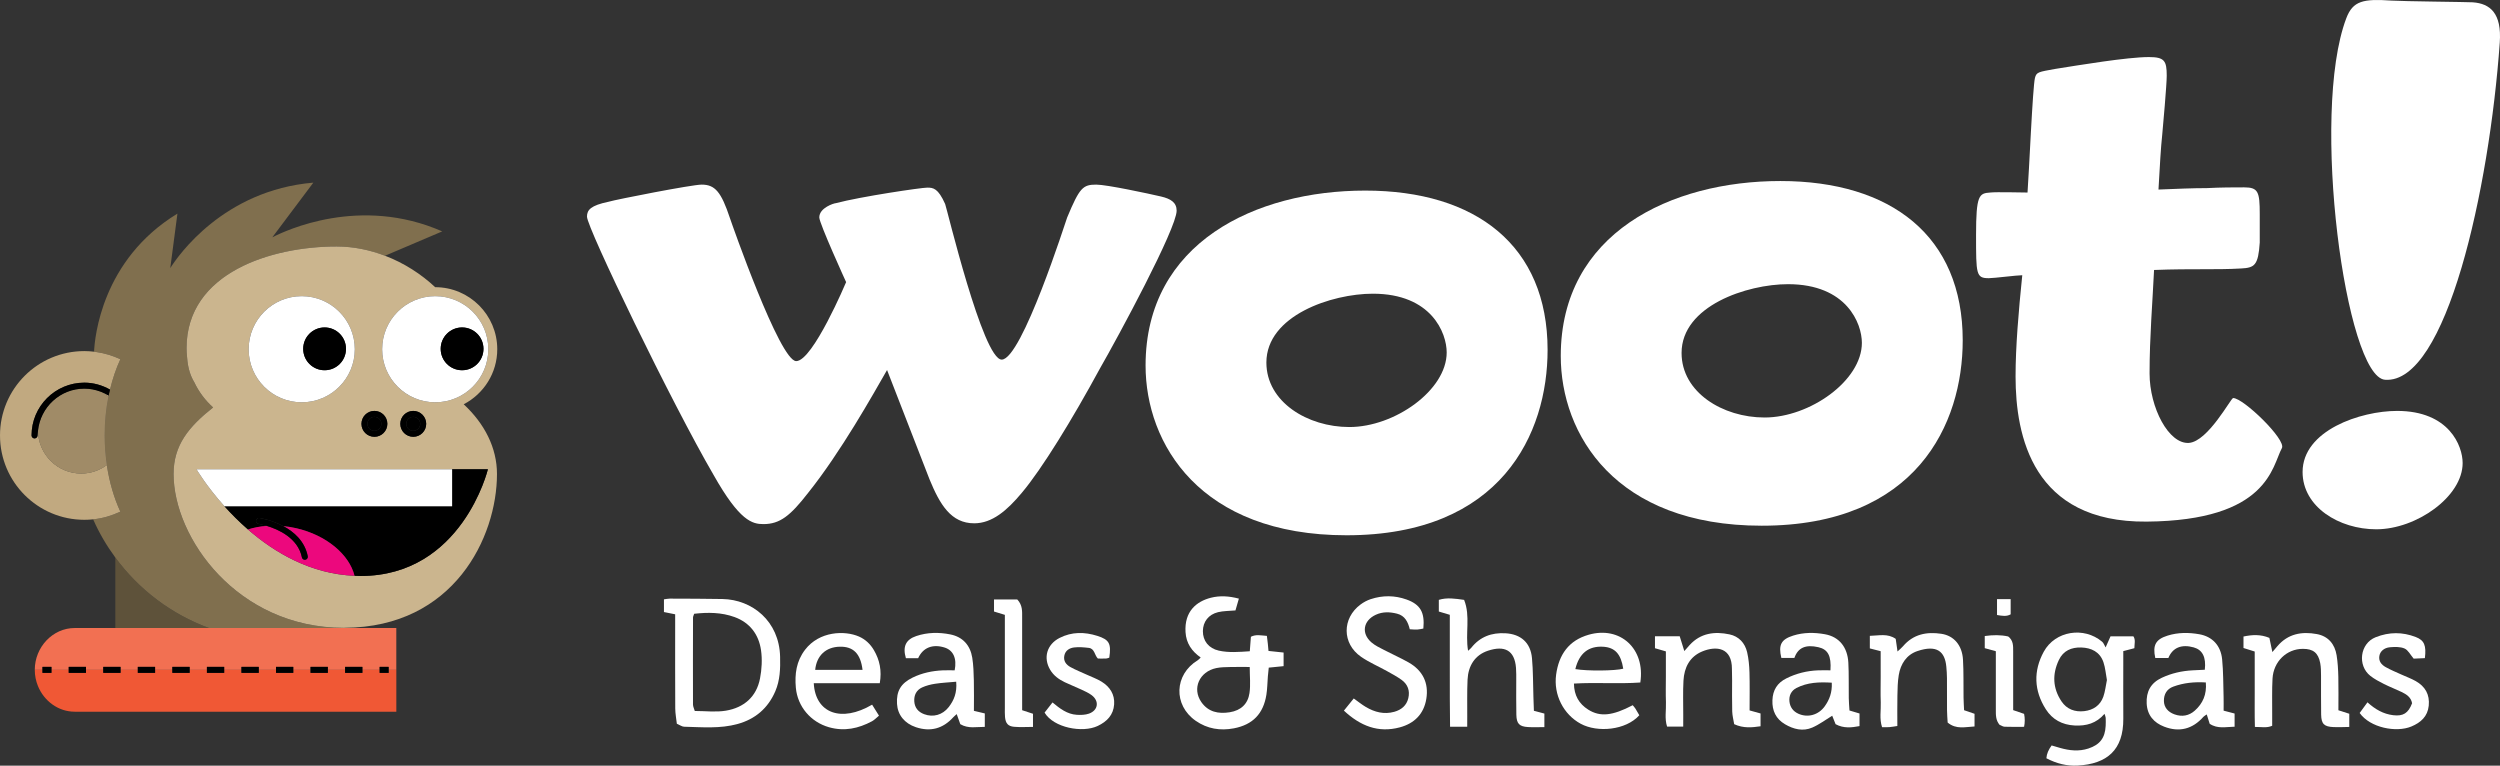 <?xml version="1.0" encoding="utf-8"?>
<!-- Generator: Adobe Illustrator 17.0.0, SVG Export Plug-In . SVG Version: 6.00 Build 0)  -->
<!DOCTYPE svg PUBLIC "-//W3C//DTD SVG 1.1//EN" "http://www.w3.org/Graphics/SVG/1.1/DTD/svg11.dtd">
<svg version="1.1" id="Layer_1" xmlns="http://www.w3.org/2000/svg" xmlns:xlink="http://www.w3.org/1999/xlink" x="0px" y="0px"
	 width="213.537px" height="65.397px" viewBox="0 0 213.537 65.397" enable-background="new 0 0 213.537 65.397"
	 xml:space="preserve">
<rect x="0" y="0" width="213.537" height="65.397" fill="#333333" stroke="none"/>
<g>
	<g>
		<path fill="#FFFFFF" d="M75.768,31.605c-1.205,2.1-3.943,6.997-6.74,10.49c-1.527,1.971-2.416,2.671-3.82,2.671
			c-0.95,0-2.032-0.255-4.254-4.192c-3.559-6.106-10.817-21.114-10.817-22.069c0-0.574,0.317-0.955,1.844-1.273
			c0.638-0.192,7.123-1.463,7.951-1.463c1.143,0,1.669,0.619,2.416,2.862c0.128,0.385,4.254,12.214,5.659,12.214
			c1.423,0,4.264-6.747,4.264-6.747s-2.292-5.02-2.292-5.527c0-0.831,1.271-1.215,1.404-1.215c2.161-0.572,7.313-1.33,7.82-1.33
			c0.51,0,0.926,0.053,1.526,1.399c0.132,0.298,3.224,13.291,4.831,13.291c1.72,0,5.503-11.927,5.593-12.144
			c1.063-2.551,1.343-2.803,2.482-2.803c0.893,0,4.458,0.765,5.535,1.016c0.828,0.193,1.332,0.511,1.332,1.209
			c0,1.527-5.02,10.817-6.551,13.479c-2.349,4.326-4.954,8.585-6.674,10.621c-1.272,1.526-2.543,2.604-4.066,2.604
			c-1.976,0-2.926-1.593-3.815-3.753L75.768,31.605z"/>
		<path fill="#FFFFFF" d="M210.346,39.551c0,2.865-3.943,5.658-7.379,5.658c-3.177,0-6.292-1.914-6.292-4.893
			c0-3.559,4.959-5.218,8.075-5.218C209.198,35.099,210.346,38.091,210.346,39.551"/>
		<path fill="#FFFFFF" d="M152.069,15.462c-9.35,0-18.757,4.457-18.757,14.947c0,6.674,4.642,14.494,17.164,14.494
			c13.231,0,17.169-8.708,17.169-15.832C167.646,20.172,161.542,15.462,152.069,15.462 M150.722,35.661
			c-3.579,0-7.091-2.151-7.091-5.513c0-4.018,5.587-5.875,9.094-5.875c5.021,0,6.307,3.366,6.307,5.01
			C159.034,32.508,154.588,35.661,150.722,35.661"/>
		<path fill="#FFFFFF" d="M116.607,16.279c-9.351,0-18.758,4.447-18.758,14.943c0,6.674,4.638,14.498,17.164,14.498
			c13.232,0,17.174-8.703,17.174-15.831C132.186,20.99,126.079,16.279,116.607,16.279 M115.255,36.475
			c-3.574,0-7.087-2.147-7.087-5.508c0-4.023,5.587-5.881,9.094-5.881c5.021,0,6.307,3.37,6.307,5.017
			C123.569,33.326,119.131,36.475,115.255,36.475"/>
		<path fill="#FFFFFF" d="M193.017,20.703c-0.127,1.971-0.445,2.168-1.592,2.228c-2.223,0.129-4.066,0-7.437,0.129
			c-0.127,2.735-0.383,5.718-0.383,8.837c0,2.926,1.64,6.057,3.366,5.933c1.632-0.127,3.583-3.833,3.772-3.833
			c0.875,0,4.557,3.564,4.165,4.277c-0.841,1.537-1.143,6.193-11.559,6.279c-9.729,0.084-11.19-7.313-11.19-12.398
			c0-2.539,0.255-5.532,0.573-8.647c-0.449,0-2.416,0.253-2.859,0.253c-1.088,0-1.088-0.318-1.088-3.69
			c0-3.431,0.26-3.561,1.21-3.626c0.515-0.062,2.738,0,3.186,0c0.124-1.588,0.439-9.022,0.635-9.79
			c0.127-0.51,0.316-0.51,1.711-0.765c2.038-0.322,6.17-1.016,8.017-1.016c1.334,0,1.527,0.316,1.527,1.593
			c0,0.763-0.317,4.32-0.383,5.019c-0.128,1.206-0.194,2.478-0.322,4.704c1.527-0.061,2.926-0.123,4.136-0.123
			c1.21-0.064,2.292-0.064,3.177-0.064c1.21,0,1.337,0.38,1.337,2.285V20.703z"/>
		<path fill="#FFFFFF" d="M213.518,3.625c-0.884,12.534-4.571,29.196-9.799,28.812c-3.348-0.241-6.405-22.695-3.315-30.868
			c0.567-1.509,1.461-1.683,3.867-1.518c0.888,0.062,6.608,0.119,6.93,0.146C212.719,0.301,213.689,1.154,213.518,3.625"/>
	</g>
	<g id="k6NuQF_1_">
		<g>
			<path fill="#FFFFFF" d="M57.812,61.819c-0.046-0.424-0.133-0.868-0.136-1.313c-0.014-2.349-0.007-4.699-0.007-7.048
				c0-0.32,0-0.641,0-0.988c-0.359-0.072-0.636-0.127-0.958-0.192c0-0.353,0-0.695,0-1.086c0.191-0.024,0.345-0.062,0.499-0.061
				c1.501,0.007,3.002,0.005,4.502,0.034c2.542,0.05,4.842,1.886,4.92,4.919c0.026,1.018-0.002,2.022-0.415,2.974
				c-0.624,1.439-1.706,2.364-3.209,2.78c-1.503,0.417-3.044,0.272-4.574,0.235C58.258,62.07,58.083,61.934,57.812,61.819z
				 M59.293,52.425c-0.046,0.142-0.099,0.231-0.099,0.321c-0.006,2.476-0.01,4.951-0.002,7.427c0.001,0.181,0.097,0.361,0.153,0.555
				c0.911,0,1.803,0.116,2.652-0.025c1.542-0.258,2.617-1.178,2.921-2.757c0.151-0.784,0.198-1.628,0.084-2.415
				c-0.195-1.338-0.948-2.348-2.263-2.826C61.619,52.297,60.458,52.295,59.293,52.425z"/>
			<path fill="#FFFFFF" d="M179.852,55.297c0.181-0.409,0.283-0.64,0.418-0.945c0.635,0,1.274,0,1.954,0
				c0.199,0.294,0.088,0.643,0.083,1.014c-0.301,0.079-0.572,0.15-0.947,0.249c0,0.335,0,0.652,0,0.97
				c0,1.598-0.01,3.196,0.002,4.794c0.019,2.699-1.402,3.868-3.891,4.012c-0.914,0.053-1.808-0.167-2.679-0.624
				c0.028-0.399,0.185-0.732,0.447-1.095c0.246,0.072,0.486,0.144,0.727,0.213c0.798,0.228,1.599,0.314,2.407,0.051
				c0.985-0.321,1.432-0.903,1.482-1.939c0.011-0.228,0.012-0.457,0.002-0.684c-0.004-0.091-0.052-0.181-0.101-0.342
				c-0.693,0.817-1.564,1.051-2.562,0.997c-1.059-0.058-1.892-0.511-2.451-1.387c-1.016-1.592-1.071-3.275-0.176-4.915
				c0.974-1.784,3.432-2.169,4.989-0.85C179.676,54.915,179.731,55.093,179.852,55.297z M179.962,58.083
				c-0.095-0.51-0.133-1.036-0.297-1.519c-0.299-0.882-1.031-1.234-1.899-1.259c-0.826-0.023-1.529,0.261-1.912,1.077
				c-0.572,1.215-0.518,2.4,0.223,3.517c0.453,0.683,1.155,0.938,1.954,0.842c0.762-0.091,1.357-0.485,1.622-1.224
				C179.813,59.067,179.86,58.575,179.962,58.083z"/>
			<path fill="#FFFFFF" d="M102.557,56.162c-0.762-0.538-1.24-1.214-1.296-2.174c-0.103-1.757,0.921-2.615,2.168-2.932
				c0.757-0.193,1.539-0.149,2.389,0.075c-0.107,0.37-0.202,0.7-0.292,1.009c-0.532,0.049-1.023,0.037-1.483,0.148
				c-0.826,0.2-1.293,0.828-1.299,1.616c-0.006,0.831,0.49,1.475,1.357,1.669c0.861,0.192,1.733,0.114,2.65,0.054
				c0.033-0.437,0.062-0.817,0.094-1.238c0.43-0.224,0.874-0.109,1.365-0.075c0.028,0.233,0.057,0.451,0.081,0.669
				c0.021,0.189,0.035,0.379,0.057,0.617c0.436,0.046,0.843,0.089,1.29,0.137c0,0.381,0,0.729,0,1.162
				c-0.395,0.04-0.8,0.08-1.268,0.127c-0.027,0.263-0.057,0.512-0.077,0.761c-0.042,0.519-0.043,1.043-0.125,1.555
				c-0.258,1.621-1.163,2.558-2.771,2.867c-1.167,0.224-2.274,0.047-3.264-0.641c-1.933-1.344-1.839-3.953,0.175-5.176
				C102.387,56.346,102.448,56.265,102.557,56.162z M106.745,56.97c-0.595,0-1.141-0.011-1.686,0.004
				c-0.391,0.01-0.79,0.01-1.17,0.09c-1.45,0.303-2.088,1.749-1.274,2.909c0.59,0.84,1.445,1.02,2.421,0.864
				c0.962-0.154,1.554-0.714,1.689-1.642C106.826,58.501,106.745,57.782,106.745,56.97z"/>
			<path fill="#FFFFFF" d="M125.322,62.073c-0.526,0-0.94,0-1.465,0c-0.007-0.81-0.018-1.612-0.021-2.414
				c-0.004-0.783-0.001-1.566-0.001-2.349c0-0.816,0-1.631,0-2.447c0-0.778,0-1.555,0-2.349c-0.357-0.106-0.627-0.187-0.938-0.28
				c0-0.309,0-0.625,0-0.998c0.694-0.213,1.383-0.108,2.16,0.002c0.558,1.398,0.084,2.857,0.338,4.348
				c0.122-0.113,0.208-0.174,0.271-0.254c0.751-0.948,1.743-1.311,2.929-1.242c1.303,0.076,2.136,0.797,2.258,2.116
				c0.102,1.102,0.086,2.214,0.123,3.322c0.013,0.384,0.027,0.768,0.041,1.184c0.336,0.089,0.607,0.161,0.896,0.237
				c0,0.387,0,0.732,0,1.157c-0.499,0-0.95,0.022-1.398-0.005c-0.737-0.044-0.977-0.284-0.996-1.041
				c-0.025-0.978-0.006-1.958-0.009-2.936c-0.001-0.359,0.007-0.719-0.021-1.076c-0.119-1.523-0.987-1.931-2.39-1.469
				c-1.126,0.371-1.694,1.297-1.748,2.475c-0.048,1.042-0.022,2.088-0.027,3.132C125.32,61.444,125.322,61.702,125.322,62.073z"/>
			<path fill="#FFFFFF" d="M114.789,60.699c0.326-0.404,0.57-0.706,0.84-1.04c0.363,0.258,0.683,0.52,1.036,0.728
				c0.752,0.444,1.559,0.655,2.429,0.411c0.603-0.169,1.048-0.535,1.197-1.165c0.15-0.631-0.046-1.177-0.567-1.556
				c-0.392-0.285-0.826-0.515-1.251-0.752c-0.739-0.412-1.529-0.747-2.221-1.226c-1.631-1.13-1.632-3.289-0.038-4.469
				c0.258-0.191,0.556-0.351,0.859-0.452c1.021-0.338,2.058-0.333,3.069,0.03c1.181,0.424,1.566,1.102,1.433,2.48
				c-0.161,0.028-0.341,0.076-0.523,0.086c-0.193,0.011-0.389-0.014-0.636-0.026c-0.152-0.608-0.403-1.16-1.091-1.332
				c-0.615-0.155-1.225-0.179-1.815,0.095c-1.074,0.498-1.258,1.591-0.369,2.359c0.314,0.272,0.71,0.455,1.083,0.65
				c0.692,0.362,1.412,0.676,2.09,1.061c1.207,0.685,1.738,1.756,1.513,3.12c-0.212,1.285-1.018,2.09-2.259,2.425
				C117.719,62.623,116.191,62.002,114.789,60.699z"/>
			<path fill="#FFFFFF" d="M83.186,60.716c0.392,0.094,0.637,0.152,0.931,0.222c0,0.363,0,0.705,0,1.148
				c-0.707-0.008-1.405,0.177-2.093-0.231c-0.095-0.265-0.19-0.531-0.307-0.86c-0.123,0.112-0.218,0.187-0.298,0.275
				c-0.88,0.969-1.943,1.258-3.184,0.845c-0.977-0.325-1.559-1.055-1.616-1.987c-0.067-1.095,0.323-1.761,1.34-2.256
				c0.801-0.39,1.658-0.57,2.543-0.613c0.352-0.017,0.706-0.003,1.041-0.003c0.205-1.028-0.125-1.72-0.873-1.951
				c-1.016-0.314-1.839,0.012-2.246,0.915c-0.341,0-0.694,0-1.047,0c-0.291-0.986-0.016-1.59,0.891-1.894
				c0.949-0.319,1.929-0.331,2.895-0.139c1.07,0.212,1.709,0.922,1.882,1.99c0.103,0.639,0.119,1.295,0.136,1.945
				C83.203,58.962,83.186,59.804,83.186,60.716z M81.674,58.229c-0.654,0.06-1.231,0.087-1.798,0.174
				c-0.38,0.058-0.768,0.156-1.116,0.315c-0.489,0.225-0.704,0.664-0.666,1.199c0.039,0.539,0.336,0.894,0.843,1.085
				c0.761,0.286,1.562,0.077,2.093-0.602C81.479,59.823,81.754,59.175,81.674,58.229z"/>
			<path fill="#FFFFFF" d="M189.929,60.7c0.372,0.098,0.644,0.168,0.939,0.246c0,0.385,0,0.729,0,1.126
				c-0.743,0.011-1.45,0.206-2.129-0.251c-0.075-0.238-0.151-0.483-0.25-0.798c-0.11,0.077-0.215,0.126-0.286,0.205
				c-0.926,1.048-2.058,1.339-3.351,0.84c-0.88-0.339-1.444-0.975-1.494-1.978c-0.051-1.018,0.347-1.756,1.288-2.196
				c0.838-0.392,1.718-0.59,2.636-0.638c0.351-0.019,0.702-0.034,1.041-0.05c0.125-1.071-0.2-1.701-0.947-1.909
				c-1.038-0.29-1.803,0.017-2.166,0.907c-0.359,0-0.739,0-1.117,0c-0.241-1.099,0.037-1.595,1.049-1.912
				c0.893-0.28,1.806-0.277,2.707-0.118c1.119,0.197,1.838,0.965,1.954,2.138c0.105,1.066,0.093,2.143,0.125,3.216
				C189.939,59.909,189.929,60.292,189.929,60.7z M188.41,58.291c-0.974-0.06-1.899,0.031-2.785,0.359
				c-0.537,0.198-0.806,0.643-0.795,1.225c0.01,0.541,0.341,0.938,0.904,1.142c0.642,0.232,1.239,0.122,1.732-0.317
				C188.15,60.091,188.5,59.318,188.41,58.291z"/>
			<path fill="#FFFFFF" d="M143.772,62.064c-0.501,0-0.914,0-1.378,0c-0.224-0.679-0.071-1.393-0.098-2.093
				c-0.028-0.716-0.006-1.434-0.006-2.151c0-0.713,0-1.426,0-2.182c-0.339-0.098-0.607-0.176-0.931-0.27c0-0.321,0-0.66,0-1.021
				c0.72,0,1.386,0,2.113,0c0.14,0.45,0.262,0.841,0.394,1.265c0.157-0.179,0.3-0.348,0.45-0.512
				c0.941-1.032,2.14-1.183,3.411-0.914c0.791,0.167,1.317,0.731,1.502,1.518c0.132,0.565,0.185,1.156,0.202,1.738
				c0.031,1.069,0.009,2.139,0.009,3.238c0.348,0.097,0.62,0.172,0.937,0.26c0,0.341,0,0.686,0,1.094
				c-0.723,0.103-1.445,0.19-2.252-0.178c-0.056-0.347-0.157-0.72-0.168-1.096c-0.026-0.879-0.007-1.76-0.009-2.64
				c-0.001-0.326-0.017-0.652-0.015-0.977c0.009-1.832-1.317-2.006-2.541-1.498c-1.075,0.446-1.536,1.379-1.598,2.488
				c-0.055,0.975-0.017,1.955-0.02,2.932C143.772,61.385,143.772,61.703,143.772,62.064z"/>
			<path fill="#FFFFFF" d="M191.627,55.349c0-0.343,0-0.633,0-0.981c0.745-0.157,1.459-0.198,2.212,0.116
				c0.08,0.378,0.157,0.743,0.255,1.211c0.186-0.219,0.307-0.359,0.427-0.501c0.905-1.064,2.091-1.275,3.376-1.034
				c0.966,0.181,1.528,0.85,1.684,1.807c0.099,0.609,0.132,1.231,0.147,1.849c0.023,0.941,0.006,1.883,0.006,2.85
				c0.337,0.109,0.606,0.195,0.929,0.299c0,0.331,0,0.674,0,1.126c-0.448,0.006-0.894,0.032-1.337,0.013
				c-0.812-0.036-1.05-0.263-1.066-1.067c-0.022-1.109-0.001-2.218-0.01-3.327c-0.003-0.358-0.002-0.723-0.069-1.072
				c-0.17-0.884-0.604-1.221-1.491-1.217c-1.38,0.007-2.501,1.081-2.583,2.545c-0.054,0.976-0.023,1.956-0.029,2.935
				c-0.002,0.355,0,0.711,0,1.09c-0.474,0.209-0.921,0.092-1.476,0.099c-0.032-1.091-0.011-2.156-0.015-3.219
				c-0.004-1.071-0.001-2.142-0.001-3.222C192.202,55.529,191.907,55.437,191.627,55.349z"/>
			<path fill="#FFFFFF" d="M156.785,61.855c-0.106-0.268-0.213-0.535-0.287-0.722c-0.565,0.342-1.102,0.751-1.703,1.012
				c-0.802,0.349-1.606,0.142-2.335-0.287c-0.769-0.454-1.102-1.15-1.069-2.048c0.032-0.867,0.411-1.477,1.187-1.865
				c0.859-0.429,1.766-0.651,2.721-0.688c0.351-0.014,0.703-0.002,1.048-0.002c0.085-1.24-0.219-1.79-1.031-1.975
				c-1.085-0.247-1.741,0.035-2.051,0.92c-0.358,0-0.736,0-1.111,0c-0.269-1.124-0.019-1.587,1.013-1.912
				c0.892-0.281,1.807-0.276,2.707-0.115c1.21,0.217,1.93,1.096,2.002,2.425c0.054,1.007,0.021,2.018,0.037,3.027
				c0.005,0.351,0.038,0.701,0.059,1.062c0.311,0.093,0.553,0.165,0.858,0.256c0,0.327,0,0.672,0,1.077
				C158.159,62.146,157.474,62.232,156.785,61.855z M156.461,58.311c-1.058-0.063-2.075-0.035-3.024,0.457
				c-0.44,0.229-0.645,0.654-0.593,1.145c0.05,0.48,0.31,0.846,0.768,1.052c0.795,0.357,1.714,0.112,2.25-0.641
				C156.263,59.761,156.504,59.134,156.461,58.311z"/>
			<path fill="#FFFFFF" d="M139.458,60.235c0.075,0.093,0.163,0.185,0.231,0.291c0.12,0.189,0.228,0.387,0.333,0.567
				c-1.15,1.283-3.573,1.503-5.009,0.726c-1.465-0.793-2.33-2.472-2.097-4.193c0.232-1.709,1.079-2.925,2.782-3.411
				c2.686-0.767,4.851,1.193,4.41,4.081c-1.848,0.133-3.729-0.023-5.67,0.091c0.017,1.02,0.434,1.731,1.226,2.229
				C136.676,61.252,137.735,61.141,139.458,60.235z M134.557,57.151c1.026,0.177,3.403,0.152,4.092-0.034
				c-0.196-1.259-0.708-1.817-1.722-1.877C135.689,55.169,134.884,55.798,134.557,57.151z"/>
			<path fill="#FFFFFF" d="M74.491,60.189c0.202,0.324,0.373,0.597,0.586,0.938c-0.206,0.169-0.378,0.362-0.591,0.477
				c-1.159,0.623-2.366,0.883-3.676,0.513c-1.556-0.441-2.687-1.76-2.833-3.374c-0.105-1.168,0.04-2.266,0.784-3.241
				c1.223-1.602,3.395-1.661,4.603-1.134c0.554,0.242,0.978,0.646,1.282,1.166c0.491,0.841,0.683,1.739,0.5,2.821
				c-1.889,0-3.763,0-5.639,0C69.646,60.93,71.865,61.736,74.491,60.189z M73.674,57.216c-0.17-1.398-0.798-2.003-1.944-1.978
				c-1.188,0.026-1.979,0.757-2.101,1.978C70.954,57.216,72.275,57.216,73.674,57.216z"/>
			<path fill="#FFFFFF" d="M160.637,55.622c-0.401-0.103-0.645-0.166-0.926-0.238c0-0.345,0-0.684,0-1.074
				c0.779-0.018,1.518-0.227,2.211,0.258c0.049,0.346,0.094,0.664,0.153,1.078c0.183-0.172,0.342-0.296,0.47-0.447
				c0.876-1.03,2.02-1.255,3.279-1.063c1.075,0.164,1.773,0.983,1.844,2.209c0.062,1.073,0.031,2.151,0.047,3.226
				c0.005,0.353,0.029,0.706,0.046,1.091c0.317,0.109,0.583,0.2,0.893,0.306c0,0.337,0,0.683,0,1.083
				c-0.79,0.037-1.563,0.277-2.296-0.334c-0.019-0.344-0.051-0.698-0.054-1.052c-0.008-0.913,0.002-1.826-0.005-2.739
				c-0.003-0.325-0.024-0.651-0.054-0.975c-0.122-1.329-0.824-1.889-2.46-1.344c-0.936,0.312-1.446,1.096-1.604,2.056
				c-0.095,0.575-0.102,1.167-0.115,1.753c-0.018,0.846-0.005,1.692-0.005,2.594c-0.258,0.038-0.471,0.08-0.685,0.097
				c-0.193,0.015-0.388,0.003-0.621,0.003c-0.238-0.718-0.084-1.433-0.111-2.133c-0.028-0.716-0.006-1.434-0.006-2.152
				C160.637,57.115,160.637,56.403,160.637,55.622z"/>
			<path fill="#FFFFFF" d="M207.121,56.215c-0.336,0.015-0.685,0.031-0.957,0.043c-0.286-0.335-0.474-0.731-0.777-0.864
				c-0.361-0.159-0.826-0.143-1.238-0.11c-0.518,0.042-0.853,0.355-0.917,0.745c-0.075,0.457,0.189,0.754,0.54,0.952
				c0.423,0.239,0.878,0.423,1.321,0.626c0.413,0.19,0.846,0.344,1.241,0.566c0.812,0.456,1.214,1.15,1.117,2.103
				c-0.094,0.927-0.686,1.443-1.479,1.776c-1.296,0.544-3.526,0.111-4.422-1.152c0.203-0.278,0.426-0.582,0.667-0.912
				c0.66,0.602,1.354,0.999,2.195,1.101c0.854,0.103,1.29-0.166,1.616-1.02c-0.091-0.512-0.474-0.76-0.892-0.961
				c-0.498-0.24-1.018-0.436-1.511-0.685c-0.404-0.204-0.813-0.419-1.166-0.697c-1.11-0.876-0.897-2.761,0.459-3.298
				c1.158-0.458,2.287-0.453,3.419-0.019C207.078,54.693,207.251,55.142,207.121,56.215z"/>
			<path fill="#FFFFFF" d="M89.222,60.867c0.207-0.264,0.422-0.54,0.678-0.868c0.627,0.524,1.256,1.006,2.071,1.056
				c0.347,0.021,0.726,0.013,1.047-0.102c0.793-0.286,0.894-1.082,0.217-1.582c-0.259-0.191-0.562-0.327-0.856-0.464
				c-0.472-0.221-0.959-0.41-1.429-0.634c-0.506-0.242-0.953-0.564-1.249-1.061c-0.614-1.032-0.279-2.171,0.799-2.722
				c1.05-0.536,2.138-0.522,3.228-0.177c1.027,0.325,1.2,0.67,1.021,1.86c-0.08,0.024-0.169,0.069-0.26,0.073
				c-0.227,0.011-0.455,0.004-0.713,0.004c-0.289-0.276-0.271-0.853-0.779-0.912c-0.416-0.048-0.846-0.088-1.257-0.036
				c-0.394,0.05-0.749,0.259-0.834,0.713c-0.086,0.456,0.168,0.765,0.525,0.962c0.455,0.251,0.942,0.441,1.415,0.659
				c0.414,0.19,0.849,0.346,1.235,0.582c0.716,0.438,1.144,1.089,1.083,1.949c-0.063,0.898-0.606,1.463-1.407,1.842
				C92.461,62.622,89.999,62.166,89.222,60.867z"/>
			<path fill="#FFFFFF" d="M84.903,51.201c0.704,0,1.369,0,1.984,0c0.463,0.487,0.419,1.018,0.419,1.534
				c0.003,2.279,0.001,4.559,0.001,6.838c0,0.354,0,0.708,0,1.089c0.333,0.109,0.6,0.197,0.926,0.304c0,0.325,0,0.667,0,1.123
				c-0.537,0-1.08,0.037-1.615-0.01c-0.522-0.046-0.722-0.294-0.775-0.835c-0.025-0.258-0.013-0.521-0.013-0.781
				c-0.001-2.279,0-4.559,0-6.838c0-0.354,0-0.708,0-1.107c-0.335-0.103-0.602-0.185-0.927-0.284
				C84.903,51.921,84.903,51.582,84.903,51.201z"/>
			<path fill="#FFFFFF" d="M172.886,62.082c-0.62,0-1.141,0.013-1.66-0.008c-0.152-0.006-0.301-0.11-0.431-0.161
				c-0.342-0.401-0.321-0.862-0.321-1.317c-0.001-1.335,0-2.67,0-4.005c0-0.318,0-0.636,0-0.966
				c-0.375-0.104-0.645-0.179-0.947-0.262c0-0.326,0-0.639,0-1.036c0.698-0.098,1.361-0.108,2.004,0.037
				c0.445,0.344,0.423,0.809,0.423,1.265c0.002,1.335,0.001,2.67,0.001,4.005c0,0.324,0,0.648,0,1.022
				c0.326,0.111,0.622,0.212,0.933,0.319C172.966,61.35,172.961,61.721,172.886,62.082z"/>
			<path fill="#FFFFFF" d="M170.575,51.172c0.4,0,0.748,0,1.165,0c0,0.439,0,0.846,0,1.301c-0.345,0.201-0.719,0.133-1.165,0.058
				C170.575,52.08,170.575,51.648,170.575,51.172z"/>
		</g>
	</g>
	<g>
		<path fill="none" d="M8.24,30.051c-0.003,0.006-0.006,0.012-0.009,0.018c-0.003,0-0.006-0.001-0.01-0.001L8.24,30.051z"/>
		<path fill="#5E523A" d="M17.848,53.642H9.851v-6.019C11.849,50.346,14.623,52.457,17.848,53.642z"/>
		<path fill="#806F4E" d="M17.848,53.642c-3.225-1.185-5.999-3.296-7.997-6.019c-0.743-1.013-1.386-2.102-1.895-3.265
			c0.825-0.086,1.605-0.317,2.323-0.657c-0.541-1.179-0.938-2.525-1.154-3.983c-0.12-0.813-0.19-1.656-0.19-2.525
			c0-1.153,0.112-2.266,0.32-3.313c0.006-0.031,0.014-0.062,0.02-0.093c0.036-0.174,0.08-0.342,0.12-0.512
			c0.223-0.928,0.519-1.798,0.884-2.591c-0.637-0.302-1.325-0.512-2.048-0.615c0.003-0.006,0.006-0.012,0.009-0.018l-0.018,0.017
			c-0.063-0.009-0.125-0.021-0.188-0.029c0.055-1.2,0.651-7.853,7.121-11.792l-0.612,4.652c0.67-1.06,4.546-6.645,12.22-7.298
			l-3.504,4.671c1.122-0.582,7.507-3.587,14.513-0.507l-4.886,2.081c-1.285-0.491-2.677-0.79-4.143-0.79
			c-5.526,0-12.809,2.213-12.809,8.685c0,0.256,0.017,0.508,0.044,0.757c0.063,0.951,0.295,1.621,0.609,2.138
			c0.391,0.828,0.942,1.564,1.616,2.168c-2.096,1.66-3.377,3.224-3.377,5.683c0,5.429,5.417,13.141,14.547,13.141
			c0.031,0,0.059-0.005,0.091-0.005c-0.016,0.007-0.031,0.013-0.047,0.019H17.848z"/>
		<path fill="#C1A980" d="M8.232,30.069c0.723,0.104,1.411,0.313,2.048,0.615c-0.364,0.793-0.661,1.662-0.884,2.591
			c-0.665-0.373-1.408-0.59-2.192-0.59c-2.486,0-4.508,2.022-4.508,4.508c0,0.141,0.114,0.255,0.255,0.255s0.255-0.114,0.255-0.255
			c0-0.136,0.027-0.264,0.04-0.396c0.028,2.019,1.669,3.649,3.695,3.649c0.82,0,1.571-0.276,2.184-0.727
			c0.216,1.458,0.613,2.804,1.154,3.983c-0.718,0.34-1.498,0.572-2.323,0.657c-0.247,0.026-0.498,0.039-0.751,0.039
			C3.225,44.397,0,41.172,0,37.193c0-3.98,3.225-7.205,7.205-7.205c0.281,0,0.557,0.02,0.829,0.051
			c0.064,0.007,0.125,0.02,0.188,0.029C8.225,30.068,8.228,30.069,8.232,30.069z"/>
		<path fill="#C1A980" d="M9.276,33.787c-0.006,0.031-0.014,0.061-0.02,0.093c-0.2-0.162-0.415-0.302-0.646-0.42
			C8.841,33.547,9.063,33.657,9.276,33.787z"/>
		<path fill="#C1A980" d="M3.246,36.796c0.202-2.016,1.889-3.601,3.958-3.601c0.489,0,0.961,0.097,1.405,0.264
			c0.231,0.118,0.446,0.258,0.646,0.42c-0.208,1.047-0.32,2.16-0.32,3.313c0,0.87,0.07,1.712,0.19,2.525
			c-0.614,0.452-1.364,0.727-2.184,0.727C4.915,40.445,3.274,38.816,3.246,36.796z"/>
		<path opacity="0.5" fill="#806F4E" d="M3.246,36.796c0.202-2.016,1.889-3.601,3.958-3.601c0.489,0,0.961,0.097,1.405,0.264
			c0.231,0.118,0.446,0.258,0.646,0.42c-0.208,1.047-0.32,2.16-0.32,3.313c0,0.87,0.07,1.712,0.19,2.525
			c-0.614,0.452-1.364,0.727-2.184,0.727C4.915,40.445,3.274,38.816,3.246,36.796z"/>
		<path d="M7.204,33.196c-2.069,0-3.756,1.585-3.958,3.601c-0.013,0.132-0.04,0.261-0.04,0.396c0,0.141-0.114,0.255-0.255,0.255
			s-0.255-0.114-0.255-0.255c0-2.486,2.022-4.508,4.508-4.508c0.783,0,1.527,0.217,2.192,0.59c-0.041,0.17-0.085,0.338-0.12,0.512
			c-0.213-0.13-0.434-0.24-0.666-0.327C8.165,33.293,7.693,33.196,7.204,33.196z"/>
		<path fill="#F27052" d="M6.384,60.79H33.85v0L6.384,60.79c-1.414,0-2.627-0.919-3.145-2.197C3.758,59.872,4.971,60.79,6.384,60.79
			z"/>
		<path fill="#F27052" d="M29.417,53.642h4.433v3.574h-0.657v-0.256h-0.766v0.256h-1.475v-0.256h-1.476v0.256h-1.476v-0.256h-1.475
			v0.256H25.05v-0.256h-1.476v0.256H22.1v-0.256h-1.476v0.256h-1.475v-0.256h-1.476v0.256h-1.476v-0.256h-1.475v0.256h-1.476v-0.256
			h-1.476v0.256h-1.475v-0.256H8.82v0.256H7.345v-0.256H5.869v0.256H4.394v-0.256H3.628v0.256H2.971
			c0,0.485,0.095,0.951,0.268,1.377c-0.173-0.426-0.268-0.892-0.268-1.377c0-1.941,1.528-3.574,3.413-3.574h3.467h7.997H29.417z"/>
		<path fill="#F05835" d="M3.628,57.216v0.255h0.766v-0.255h1.476v0.255h1.476v-0.255H8.82v0.255h1.476v-0.255h1.475v0.255h1.476
			v-0.255h1.476v0.255h1.475v-0.255h1.476v0.255h1.476v-0.255h1.475v0.255H22.1v-0.255h1.475v0.255h1.476v-0.255h1.476v0.255h1.475
			v-0.255h1.476v0.255h1.476v-0.255h1.475v0.255h0.766v-0.255h0.657v3.574H6.384c-1.414,0-2.627-0.919-3.145-2.197
			c-0.173-0.426-0.268-0.892-0.268-1.377H3.628z"/>
		<path fill="#CBB58E" d="M29.373,53.627c0.031,0,0.059-0.005,0.091-0.005c9.293-0.051,12.985-7.725,12.985-13.136
			c0-2.243-1.064-4.302-2.842-5.955c1.7-0.883,2.866-2.657,2.866-4.702c0-2.922-2.377-5.299-5.299-5.299c-0.001,0-0.002,0-0.002,0
			c-1.182-1.106-2.641-2.058-4.286-2.686c-1.285-0.491-2.677-0.79-4.143-0.79c-5.526,0-12.809,2.213-12.809,8.685
			c0,0.256,0.017,0.508,0.044,0.757c0.063,0.951,0.295,1.621,0.609,2.138c0.391,0.828,0.942,1.564,1.616,2.168
			c-2.096,1.66-3.377,3.224-3.377,5.683C14.826,45.916,20.244,53.627,29.373,53.627z M31.98,35.097c0.61,0,1.106,0.496,1.106,1.106
			c0,0.61-0.496,1.106-1.106,1.106c-0.61,0-1.106-0.496-1.106-1.106C30.874,35.593,31.369,35.097,31.98,35.097z M35.298,35.097
			c0.61,0,1.106,0.496,1.106,1.106c0,0.61-0.496,1.106-1.106,1.106s-1.106-0.496-1.106-1.106
			C34.192,35.593,34.688,35.097,35.298,35.097z M25.772,25.297c2.503,0,4.533,2.029,4.533,4.533c0,2.503-2.03,4.532-4.533,4.532
			c-2.503,0-4.533-2.029-4.533-4.532C21.238,27.327,23.269,25.297,25.772,25.297z M37.175,34.363c-2.503,0-4.533-2.029-4.533-4.532
			c0-2.504,2.03-4.533,4.533-4.533c2.503,0,4.533,2.029,4.533,4.533C41.708,32.334,39.678,34.363,37.175,34.363z M30.789,49.198
			c-0.17,0-0.337-0.01-0.505-0.016c-3.739-0.154-6.829-1.978-9.104-3.957c-0.763-0.664-1.435-1.343-2.009-1.983
			c-1.549-1.728-2.388-3.16-2.388-3.16h21.835h3.056C41.673,40.082,39.469,49.198,30.789,49.198z"/>
		<path d="M30.789,49.198c-0.17,0-0.337-0.01-0.505-0.016c-0.443-1.807-2.393-3.477-5.006-4.07
			c-0.363-0.083-0.723-0.137-1.079-0.172c-0.99-0.528-1.963-0.685-2.039-0.697c-0.136-0.024-0.269,0.075-0.29,0.214
			c-0.022,0.14,0.075,0.269,0.215,0.29c0.009,0.001,0.296,0.049,0.702,0.171c-0.57,0.042-1.11,0.147-1.607,0.306
			c-0.763-0.664-1.435-1.343-2.009-1.983h19.447v-3.16h3.056C41.673,40.082,39.469,49.198,30.789,49.198z"/>
		<path fill="#EC087D" d="M25.786,47.609c0.024,0.121,0.131,0.205,0.25,0.205c0.016,0,0.033-0.002,0.05-0.005
			c0.138-0.028,0.228-0.162,0.2-0.301c-0.258-1.291-1.181-2.085-2.089-2.569c0.355,0.035,0.715,0.09,1.079,0.172
			c2.613,0.594,4.563,2.264,5.006,4.07c-3.739-0.154-6.829-1.978-9.104-3.957c0.496-0.16,1.037-0.264,1.607-0.306
			C23.764,45.213,25.455,45.952,25.786,47.609z"/>
		<path d="M26.287,47.508c0.028,0.138-0.062,0.273-0.2,0.301c-0.017,0.003-0.034,0.005-0.05,0.005c-0.119,0-0.226-0.084-0.25-0.205
			c-0.331-1.657-2.023-2.396-3-2.691c-0.406-0.122-0.692-0.17-0.702-0.171c-0.14-0.021-0.236-0.151-0.215-0.29
			c0.021-0.139,0.154-0.238,0.29-0.214c0.076,0.011,1.049,0.169,2.039,0.697C25.107,45.423,26.029,46.218,26.287,47.508z"/>
		<path fill="#FFFFFF" d="M19.17,43.241c-1.549-1.728-2.388-3.16-2.388-3.16h21.835v3.16H19.17z"/>
		<circle cx="35.298" cy="36.203" r="0.596"/>
		<path d="M35.298,35.097c-0.61,0-1.106,0.496-1.106,1.106c0,0.61,0.496,1.106,1.106,1.106s1.106-0.496,1.106-1.106
			C36.404,35.593,35.909,35.097,35.298,35.097z M34.702,36.203c0-0.329,0.268-0.596,0.596-0.596c0.329,0,0.596,0.267,0.596,0.596
			c0,0.329-0.268,0.596-0.596,0.596C34.97,36.799,34.702,36.532,34.702,36.203z"/>
		<circle cx="31.98" cy="36.203" r="0.596"/>
		<path d="M31.98,35.097c-0.61,0-1.106,0.496-1.106,1.106c0,0.61,0.496,1.106,1.106,1.106c0.61,0,1.106-0.496,1.106-1.106
			C33.086,35.593,32.59,35.097,31.98,35.097z M31.383,36.203c0-0.329,0.268-0.596,0.596-0.596s0.596,0.267,0.596,0.596
			c0,0.329-0.268,0.596-0.596,0.596S31.383,36.532,31.383,36.203z"/>
		<polygon points="3.628,57.471 3.628,57.216 3.628,56.961 4.394,56.961 4.394,57.216 4.394,57.471 		"/>
		<polygon points="29.477,57.471 29.477,57.216 29.477,56.961 30.953,56.961 30.953,57.216 30.953,57.471 		"/>
		<polygon points="23.574,57.471 23.574,57.216 23.574,56.961 25.05,56.961 25.05,57.216 25.05,57.471 		"/>
		<polygon points="5.869,57.471 5.869,57.216 5.869,56.961 7.345,56.961 7.345,57.216 7.345,57.471 		"/>
		<polygon points="26.526,57.471 26.526,57.216 26.526,56.961 28.001,56.961 28.001,57.216 28.001,57.471 		"/>
		<polygon points="11.771,57.471 11.771,57.216 11.771,56.961 13.247,56.961 13.247,57.216 13.247,57.471 		"/>
		<polygon points="17.673,57.471 17.673,57.216 17.673,56.961 19.149,56.961 19.149,57.216 19.149,57.471 		"/>
		<polygon points="14.722,57.471 14.722,57.216 14.722,56.961 16.197,56.961 16.197,57.216 16.197,57.471 		"/>
		<polygon points="20.624,57.471 20.624,57.216 20.624,56.961 22.1,56.961 22.1,57.216 22.1,57.471 		"/>
		<polygon points="8.82,57.471 8.82,57.216 8.82,56.961 10.296,56.961 10.296,57.216 10.296,57.471 		"/>
		<polygon points="32.427,57.471 32.427,57.216 32.427,56.961 33.193,56.961 33.193,57.216 33.193,57.471 		"/>
		<path fill="#FFFFFF" d="M41.708,29.83c0-2.504-2.03-4.533-4.533-4.533c-2.503,0-4.533,2.029-4.533,4.533
			c0,2.503,2.03,4.532,4.533,4.532C39.678,34.363,41.708,32.334,41.708,29.83z M39.468,31.623c-1.01,0-1.827-0.818-1.827-1.827
			c0-1.01,0.818-1.827,1.827-1.827c1.009,0,1.828,0.818,1.828,1.827C41.296,30.805,40.477,31.623,39.468,31.623z"/>
		<circle cx="39.468" cy="29.796" r="1.827"/>
		<path fill="#FFFFFF" d="M25.772,25.297c-2.503,0-4.533,2.029-4.533,4.533c0,2.503,2.03,4.532,4.533,4.532
			c2.503,0,4.533-2.029,4.533-4.532C30.305,27.327,28.274,25.297,25.772,25.297z M27.725,27.969c1.009,0,1.828,0.818,1.828,1.827
			c0,1.009-0.819,1.827-1.828,1.827c-1.01,0-1.827-0.818-1.827-1.827C25.898,28.787,26.715,27.969,27.725,27.969z"/>
		<circle cx="27.725" cy="29.796" r="1.827"/>
	</g>
</g>
</svg>
